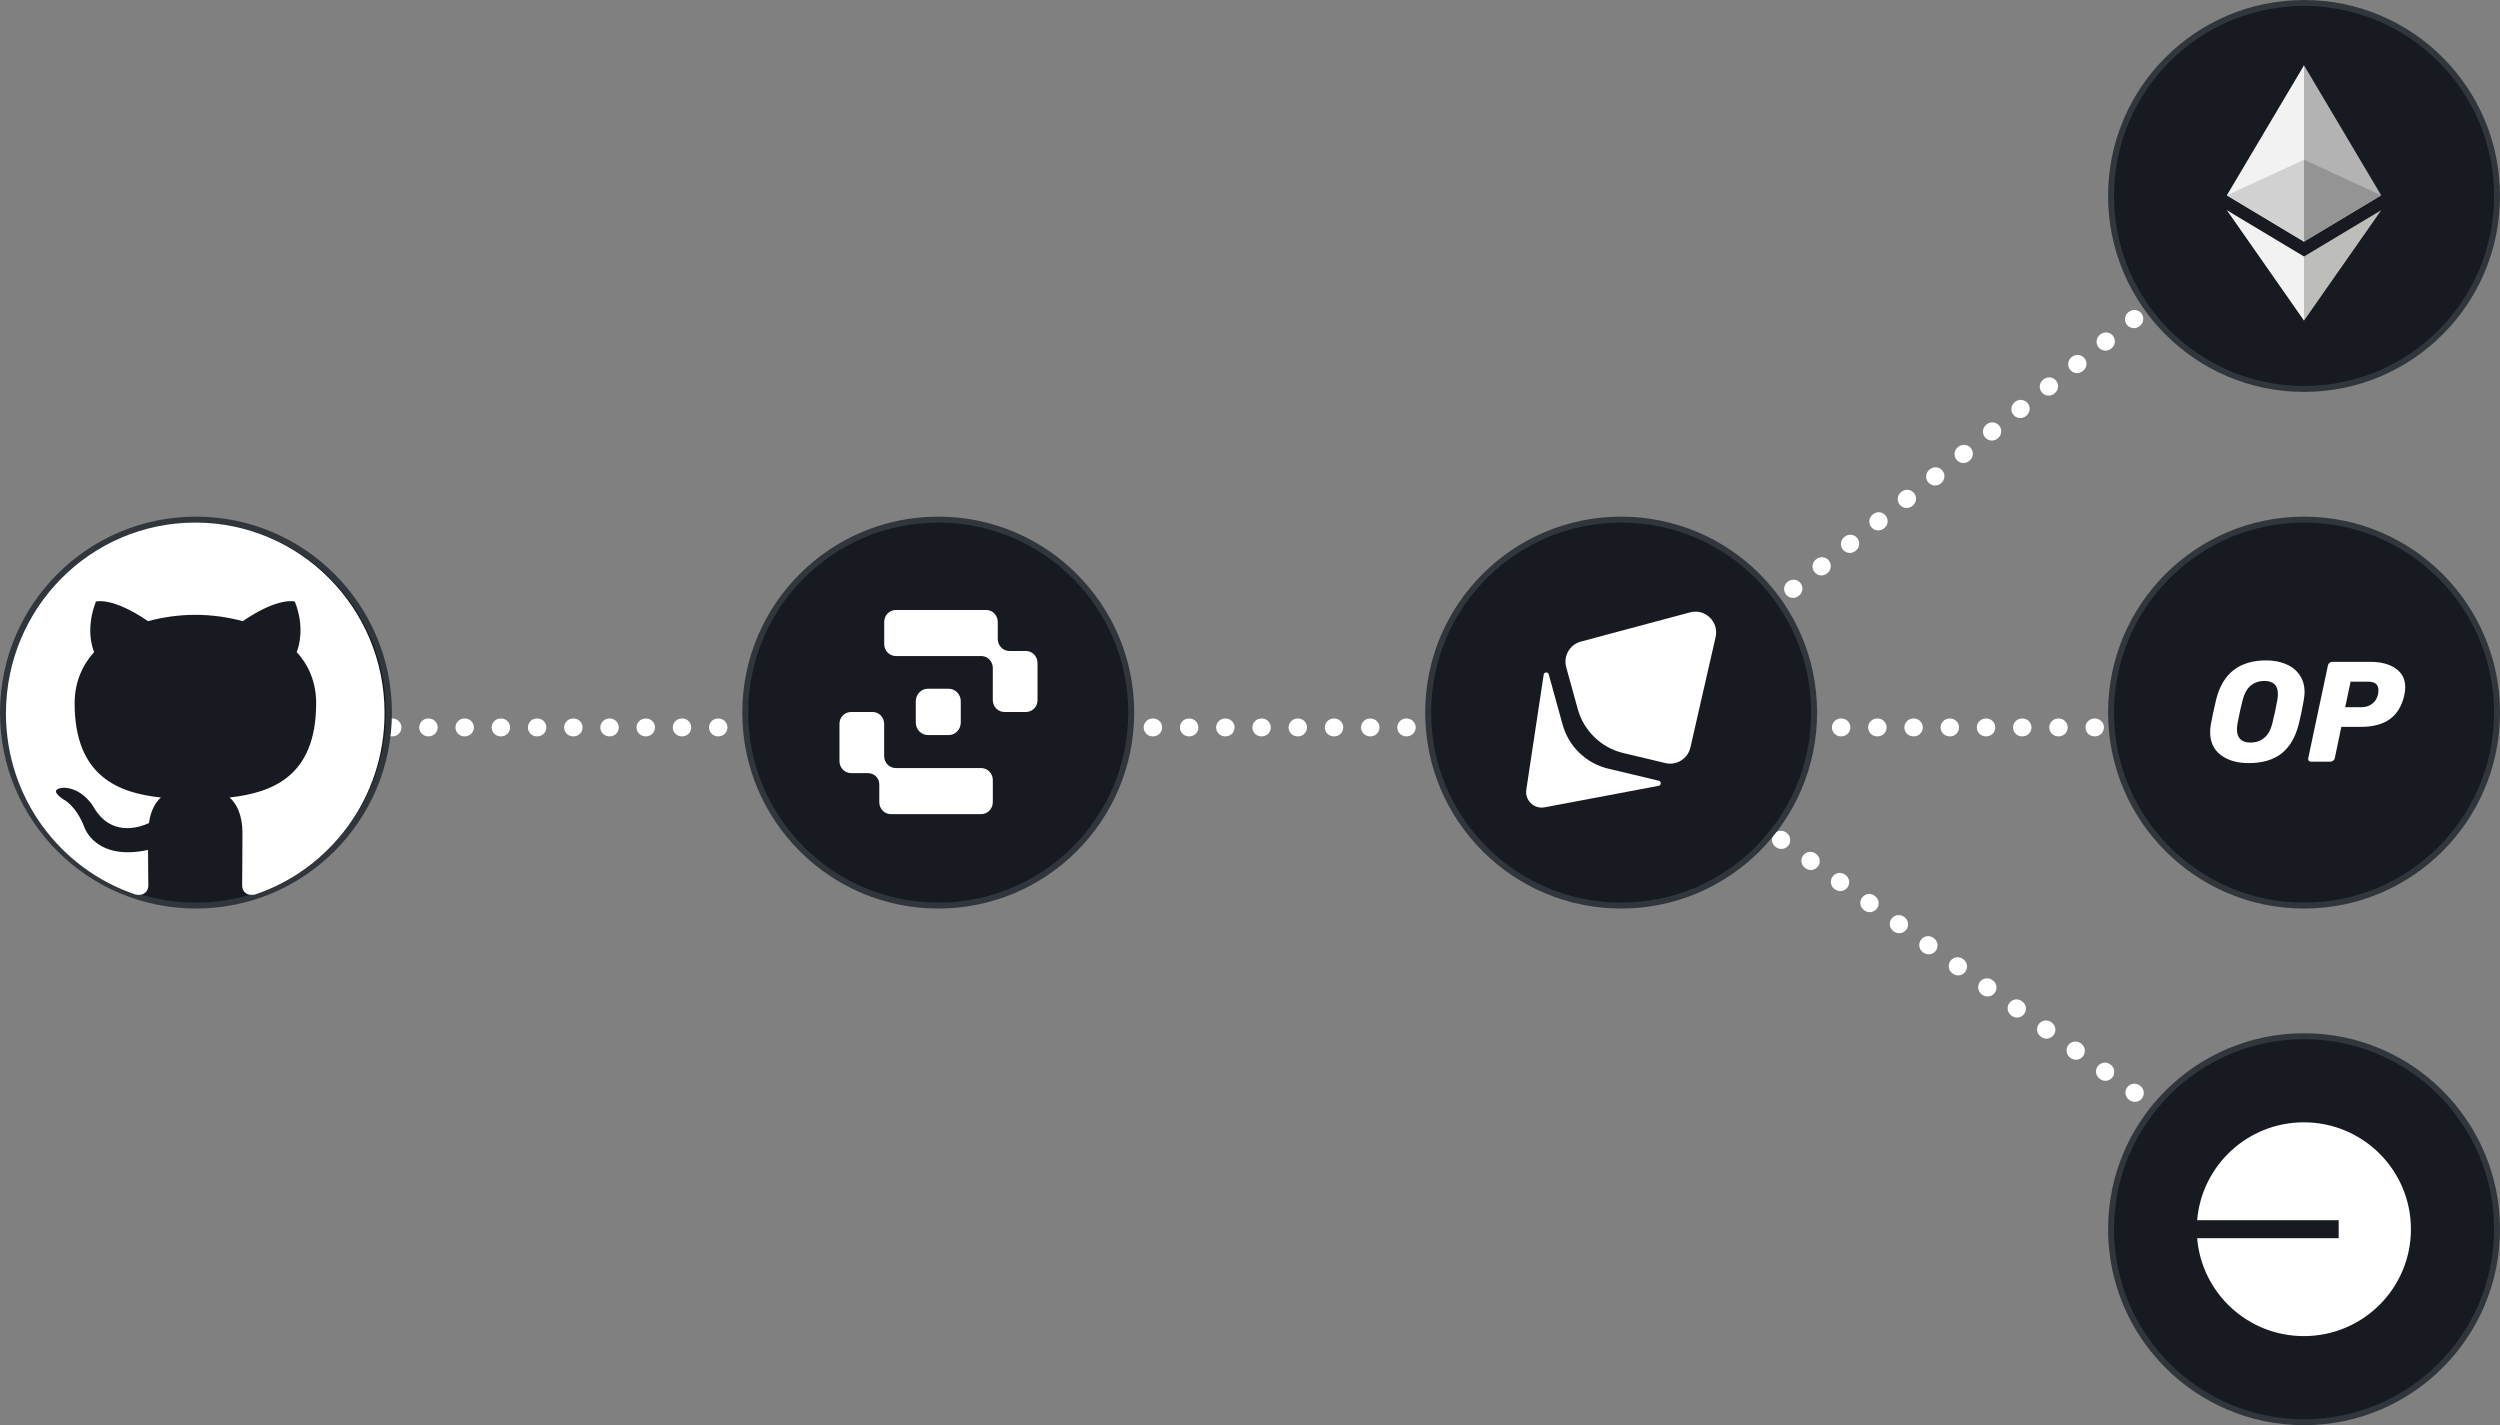 <svg width="421" height="240" viewBox="0 0 421 240" fill="none" xmlns="http://www.w3.org/2000/svg">
<rect x="0" y="0" width="421" height="240" fill="#808080" stroke="none"/>
<line x1="35.5" y1="122.5" x2="386.5" y2="122.5" stroke="white" stroke-width="3" stroke-linecap="round" stroke-dasharray="0.1 6"/>
<line x1="273.245" y1="121.893" x2="385.893" y2="32.755" stroke="white" stroke-width="3" stroke-linecap="round" stroke-dasharray="0.1 6"/>
<line x1="275.093" y1="123.653" x2="388.653" y2="204.907" stroke="white" stroke-width="3" stroke-linecap="round" stroke-dasharray="0.1 6"/>
<circle cx="32" cy="32" r="32.5" transform="matrix(-1 0 0 1 65 88)" fill="#171B21" stroke="#31363C"/>
<g clip-path="url(#clip0_2_63)">
<path fill-rule="evenodd" clip-rule="evenodd" d="M32.905 88C15.262 88 1 102.367 1 120.142C1 134.35 10.138 146.376 22.816 150.633C24.401 150.953 24.981 149.942 24.981 149.091C24.981 148.345 24.929 145.791 24.929 143.13C16.054 145.046 14.206 139.299 14.206 139.299C12.779 135.574 10.666 134.616 10.666 134.616C7.761 132.647 10.878 132.647 10.878 132.647C14.1 132.86 15.79 135.946 15.79 135.946C18.642 140.842 23.238 139.459 25.087 138.607C25.351 136.532 26.196 135.095 27.094 134.297C20.016 133.552 12.568 130.785 12.568 118.439C12.568 114.926 13.835 112.053 15.843 109.818C15.526 109.02 14.416 105.72 16.16 101.304C16.16 101.304 18.854 100.452 24.928 104.603C27.529 103.899 30.211 103.541 32.905 103.538C35.599 103.538 38.345 103.911 40.88 104.603C46.955 100.452 49.649 101.304 49.649 101.304C51.393 105.72 50.283 109.02 49.966 109.818C52.026 112.053 53.241 114.926 53.241 118.439C53.241 130.785 45.794 133.498 38.662 134.297C39.825 135.308 40.828 137.223 40.828 140.257C40.828 144.567 40.775 148.026 40.775 149.09C40.775 149.942 41.357 150.953 42.941 150.634C55.618 146.376 64.756 134.35 64.756 120.142C64.809 102.367 50.494 88 32.905 88Z" fill="white"/>
</g>
<circle cx="32" cy="32" r="32.5" transform="matrix(-1 0 0 1 190 88)" fill="#171B21" stroke="#31363C"/>
<path d="M143.321 119.899H146.937C148.017 119.899 148.892 120.802 148.892 121.915V127.325C148.892 128.439 149.767 129.341 150.847 129.341H165.234C166.314 129.341 167.189 130.243 167.189 131.356V135.084C167.189 136.197 166.314 137.099 165.234 137.099H150.015C148.934 137.099 148.072 136.197 148.072 135.084V132.093C148.072 130.98 147.197 130.19 146.117 130.19H143.321C142.241 130.19 141.366 129.288 141.366 128.175V121.891C141.366 120.778 142.241 119.899 143.321 119.899Z" fill="white"/>
<path d="M167.19 112.494C167.19 111.381 166.315 110.478 165.235 110.478H150.857C149.777 110.478 148.901 109.576 148.901 108.463V104.735C148.901 103.622 149.777 102.72 150.857 102.72H166.068C167.148 102.72 168.023 103.622 168.023 104.735V107.608C168.023 108.721 168.898 109.623 169.979 109.623H172.761C173.841 109.623 174.717 110.525 174.717 111.639V117.928C174.717 119.042 173.838 119.899 172.758 119.899H169.141C168.061 119.899 167.186 118.997 167.186 117.883L167.19 112.494Z" fill="white"/>
<path d="M159.743 115.981H156.269C155.137 115.981 154.219 116.928 154.219 118.094V121.675C154.219 122.842 155.138 123.788 156.269 123.788H159.743C160.875 123.788 161.793 122.841 161.793 121.675V118.094C161.793 116.928 160.874 115.981 159.743 115.981Z" fill="white"/>
<path d="M388 152.5C405.949 152.5 420.5 137.949 420.5 120C420.5 102.051 405.949 87.5 388 87.5C370.051 87.5 355.5 102.051 355.5 120C355.5 137.949 370.051 152.5 388 152.5Z" fill="#171B21" stroke="#31363C"/>
<path d="M378.673 128.505C376.768 128.505 375.207 128.057 373.99 127.16C372.789 126.247 372.188 124.951 372.188 123.269C372.188 122.917 372.228 122.485 372.308 121.972C372.517 120.819 372.813 119.434 373.197 117.817C374.286 113.414 377.096 111.212 381.627 111.212C382.86 111.212 383.965 111.421 384.942 111.837C385.918 112.237 386.687 112.846 387.247 113.662C387.808 114.463 388.088 115.423 388.088 116.544C388.088 116.88 388.048 117.305 387.968 117.817C387.728 119.242 387.439 120.627 387.103 121.972C386.543 124.166 385.574 125.807 384.197 126.896C382.82 127.969 380.979 128.505 378.673 128.505ZM379.009 125.047C379.906 125.047 380.667 124.782 381.291 124.254C381.932 123.726 382.388 122.917 382.66 121.828C383.028 120.323 383.309 119.01 383.501 117.889C383.565 117.553 383.597 117.209 383.597 116.856C383.597 115.399 382.836 114.671 381.315 114.671C380.418 114.671 379.65 114.935 379.009 115.463C378.385 115.992 377.937 116.8 377.664 117.889C377.376 118.962 377.088 120.275 376.8 121.828C376.736 122.148 376.704 122.485 376.704 122.837C376.704 124.31 377.472 125.047 379.009 125.047Z" fill="white"/>
<path d="M389.191 128.265C389.015 128.265 388.878 128.209 388.782 128.097C388.702 127.969 388.678 127.825 388.71 127.665L392.025 112.053C392.057 111.877 392.145 111.733 392.289 111.621C392.433 111.509 392.585 111.453 392.745 111.453H399.134C400.911 111.453 402.336 111.821 403.409 112.557C404.498 113.294 405.042 114.359 405.042 115.752C405.042 116.152 404.994 116.568 404.898 117.001C404.498 118.842 403.689 120.203 402.473 121.084C401.272 121.964 399.622 122.405 397.525 122.405H394.282L393.178 127.665C393.146 127.841 393.058 127.985 392.914 128.097C392.769 128.209 392.617 128.265 392.457 128.265H389.191ZM397.693 119.09C398.365 119.09 398.95 118.906 399.446 118.538C399.959 118.169 400.295 117.641 400.455 116.953C400.503 116.68 400.527 116.44 400.527 116.232C400.527 115.768 400.391 115.415 400.119 115.175C399.847 114.919 399.382 114.791 398.726 114.791H395.844L394.931 119.09H397.693Z" fill="white"/>
<circle cx="32" cy="32" r="32.5" transform="matrix(-1 0 0 1 420 175)" fill="#171B21" stroke="#31363C"/>
<path fill-rule="evenodd" clip-rule="evenodd" d="M406 207C406 216.941 397.927 225 387.969 225C378.521 225 370.77 217.746 370 208.513H393.833V205.487H370C370.77 196.254 378.521 189 387.969 189C397.927 189 406 197.059 406 207Z" fill="white"/>
<circle cx="32" cy="32" r="32.5" transform="matrix(-1 0 0 1 420 1)" fill="#171B21" stroke="#31363C"/>
<g clip-path="url(#clip1_2_63)">
<path d="M387.996 11L387.712 11.98V40.406L387.996 40.694L400.992 32.894L387.996 11Z" fill="#B3B3B3"/>
<path d="M387.996 11L375 32.894L387.996 40.694V26.896V11Z" fill="#F2F2F2"/>
<path d="M387.996 43.192L387.836 43.39V53.516L387.996 53.99L401 35.396L387.996 43.192Z" fill="#BDBDBA"/>
<path d="M387.996 53.99V43.192L375 35.396L387.996 53.99Z" fill="#F2F2F2"/>
<path d="M387.996 40.694L400.992 32.894L387.996 26.896V40.694Z" fill="#949494"/>
<path d="M375 32.894L387.996 40.694V26.896L375 32.894Z" fill="#D1D1D1"/>
</g>
<circle cx="32" cy="32" r="32.5" transform="matrix(-1 0 0 1 305 88)" fill="#171B21" stroke="#31363C"/>
<path d="M284.604 103.122C287.145 102.442 289.496 104.715 288.909 107.285L284.663 125.877C284.23 127.773 282.338 128.951 280.45 128.501L273.366 126.812C269.649 125.926 266.709 123.083 265.691 119.393L263.752 112.357C263.235 110.483 264.342 108.546 266.217 108.044L284.604 103.122Z" fill="white"/>
<path d="M257.03 132.981C256.76 134.768 258.332 136.288 260.104 135.954L279.318 132.332C279.781 132.244 279.797 131.585 279.339 131.476L270.811 129.438C267.098 128.551 264.16 125.71 263.143 122.023L260.808 113.561C260.683 113.106 260.026 113.145 259.956 113.612L257.03 132.981Z" fill="white"/>
<defs>
<clipPath id="clip0_2_63">
<rect width="64" height="62.694" fill="white" transform="translate(1 88)"/>
</clipPath>
<clipPath id="clip1_2_63">
<rect width="26" height="43" fill="white" transform="translate(375 11)"/>
</clipPath>
</defs>
</svg>
